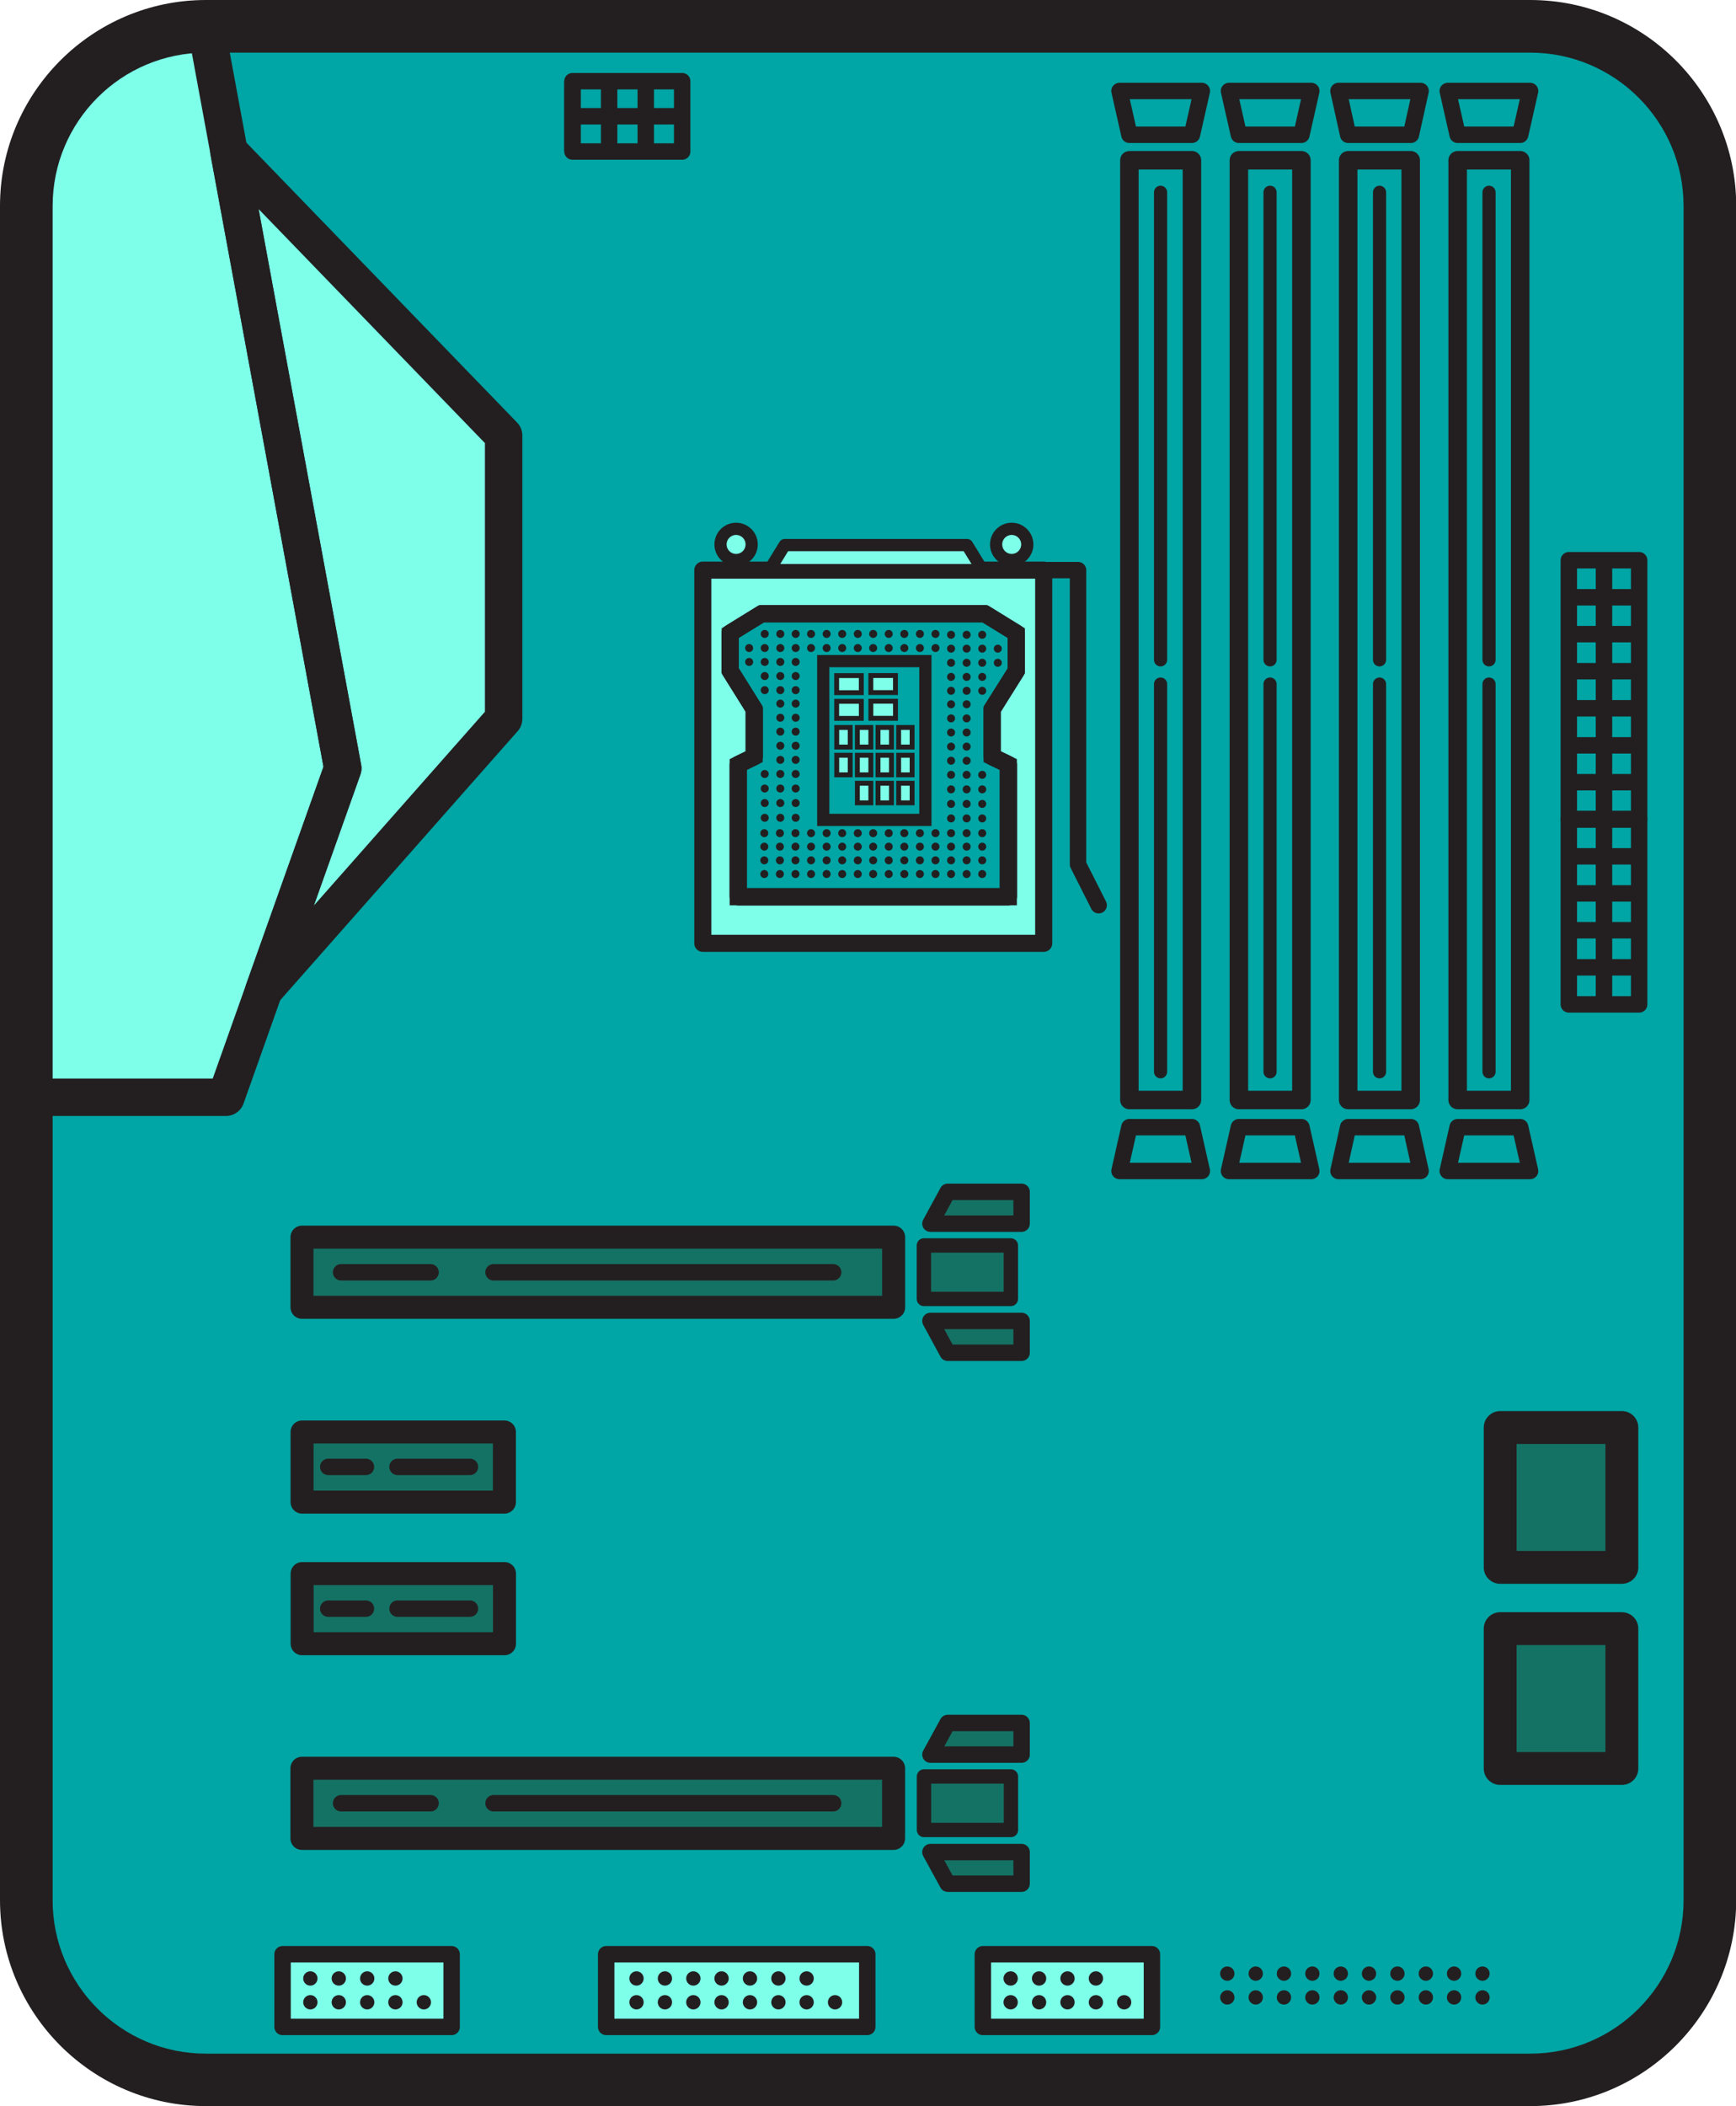 <?xml version="1.0" encoding="utf-8"?>
<!-- Generator: Adobe Illustrator 26.1.0, SVG Export Plug-In . SVG Version: 6.00 Build 0)  -->
<svg version="1.1" id="Layer_1" xmlns="http://www.w3.org/2000/svg" xmlns:xlink="http://www.w3.org/1999/xlink" x="0px" y="0px"
	 viewBox="0 0 824.5 1000" enable-background="new 0 0 824.5 1000" xml:space="preserve">
<g>
	<path fill="#00A5A5" d="M812,97.8v804.5c0,46.9-38.4,85.3-85.3,85.3h-629c-46.9,0-85.3-38.4-85.3-85.3V97.8
		c0-46.9,38.4-85.3,85.3-85.3h629C773.7,12.5,812,50.9,812,97.8z"/>
	
		<rect x="536.4" y="76.1" fill="none" stroke="#231F20" stroke-width="8.791" stroke-linejoin="round" stroke-miterlimit="10" width="29.7" height="446.2"/>
	
		<rect x="267.3" y="463.6" transform="matrix(-1.836970e-16 1 -1 -1.836970e-16 888.026 320.118)" fill="#147264" stroke="#231F20" stroke-width="10.926" stroke-linejoin="round" stroke-miterlimit="10" width="33.3" height="281"/>
	
		<rect x="446.7" y="583.4" transform="matrix(-1.836970e-16 1 -1 -1.836970e-16 1063.493 144.65)" fill="#147264" stroke="#231F20" stroke-width="6.815" stroke-linejoin="round" stroke-miterlimit="10" width="25.4" height="41.3"/>
	
		<rect x="267.3" y="715.8" transform="matrix(-1.836970e-16 1 -1 -1.836970e-16 1140.204 572.295)" fill="#147264" stroke="#231F20" stroke-width="10.926" stroke-linejoin="round" stroke-miterlimit="10" width="33.3" height="281"/>
	<g>
		<g>
			
				<rect x="745.1" y="266" fill="none" stroke="#231F20" stroke-width="7.804" stroke-linejoin="round" stroke-miterlimit="10" width="33.4" height="123"/>
			<line fill="none" stroke="#231F20" stroke-width="7.804" stroke-miterlimit="10" x1="761.8" y1="389" x2="761.8" y2="266"/>
			<line fill="none" stroke="#231F20" stroke-width="7.804" stroke-miterlimit="10" x1="745.1" y1="283.6" x2="778.5" y2="283.6"/>
			<line fill="none" stroke="#231F20" stroke-width="7.804" stroke-miterlimit="10" x1="745.1" y1="301.1" x2="778.5" y2="301.1"/>
			<line fill="none" stroke="#231F20" stroke-width="7.804" stroke-miterlimit="10" x1="745.1" y1="318.7" x2="778.5" y2="318.7"/>
			<line fill="none" stroke="#231F20" stroke-width="7.804" stroke-miterlimit="10" x1="745.1" y1="336.3" x2="778.5" y2="336.3"/>
			<line fill="none" stroke="#231F20" stroke-width="7.804" stroke-miterlimit="10" x1="745.1" y1="353.9" x2="778.5" y2="353.9"/>
			<line fill="none" stroke="#231F20" stroke-width="7.804" stroke-miterlimit="10" x1="745.1" y1="371.4" x2="778.5" y2="371.4"/>
			<line fill="none" stroke="#231F20" stroke-width="7.804" stroke-miterlimit="10" x1="745.1" y1="389" x2="778.5" y2="389"/>
		</g>
		
			<rect x="745.1" y="389" fill="none" stroke="#231F20" stroke-width="7.804" stroke-linejoin="round" stroke-miterlimit="10" width="33.4" height="87.9"/>
		<line fill="none" stroke="#231F20" stroke-width="7.804" stroke-miterlimit="10" x1="761.8" y1="478" x2="761.8" y2="389"/>
		<line fill="none" stroke="#231F20" stroke-width="7.804" stroke-miterlimit="10" x1="745.1" y1="406.6" x2="778.5" y2="406.6"/>
		<line fill="none" stroke="#231F20" stroke-width="7.804" stroke-miterlimit="10" x1="745.1" y1="389" x2="778.5" y2="389"/>
		<line fill="none" stroke="#231F20" stroke-width="7.804" stroke-miterlimit="10" x1="745.1" y1="424.2" x2="778.5" y2="424.2"/>
		<line fill="none" stroke="#231F20" stroke-width="7.804" stroke-miterlimit="10" x1="745.1" y1="441.7" x2="778.5" y2="441.7"/>
		<line fill="none" stroke="#231F20" stroke-width="7.804" stroke-miterlimit="10" x1="745.1" y1="459.3" x2="778.5" y2="459.3"/>
	</g>
	<g>
		
			<rect x="281.3" y="29.2" transform="matrix(-1.836970e-16 1 -1 -1.836970e-16 353.195 -242.752)" fill="none" stroke="#231F20" stroke-width="7.804" stroke-linejoin="round" stroke-miterlimit="10" width="33.4" height="52.1"/>
		<line fill="none" stroke="#231F20" stroke-width="7.804" stroke-miterlimit="10" x1="271.9" y1="55.2" x2="324" y2="55.2"/>
		<line fill="none" stroke="#231F20" stroke-width="7.804" stroke-miterlimit="10" x1="306.7" y1="38.5" x2="306.7" y2="71.9"/>
		<line fill="none" stroke="#231F20" stroke-width="7.804" stroke-miterlimit="10" x1="271.9" y1="38.5" x2="271.9" y2="71.9"/>
		<line fill="none" stroke="#231F20" stroke-width="7.804" stroke-miterlimit="10" x1="289.3" y1="38.5" x2="289.3" y2="71.9"/>
	</g>
	
		<line fill="none" stroke="#231F20" stroke-width="7.804" stroke-linecap="round" stroke-miterlimit="10" x1="162" y1="604.1" x2="204.5" y2="604.1"/>
	
		<line fill="none" stroke="#231F20" stroke-width="7.804" stroke-linecap="round" stroke-miterlimit="10" x1="234.4" y1="604.1" x2="395.7" y2="604.1"/>
	
		<line fill="none" stroke="#231F20" stroke-width="7.804" stroke-linecap="round" stroke-miterlimit="10" x1="162" y1="856.2" x2="204.5" y2="856.2"/>
	
		<line fill="none" stroke="#231F20" stroke-width="7.804" stroke-linecap="round" stroke-miterlimit="10" x1="234.4" y1="856.2" x2="395.7" y2="856.2"/>
	<g>
		<g>
			
				<rect x="174.9" y="648.5" transform="matrix(-1.836970e-16 1 -1 -1.836970e-16 888.062 505.023)" fill="#147264" stroke="#231F20" stroke-width="10.926" stroke-linejoin="round" stroke-miterlimit="10" width="33.3" height="96.1"/>
			
				<line fill="none" stroke="#231F20" stroke-width="7.804" stroke-linecap="round" stroke-miterlimit="10" x1="155.9" y1="696.5" x2="173.8" y2="696.5"/>
			
				<line fill="none" stroke="#231F20" stroke-width="7.804" stroke-linecap="round" stroke-miterlimit="10" x1="188.8" y1="696.5" x2="223.2" y2="696.5"/>
		</g>
		<g>
			
				<rect x="174.9" y="715.7" transform="matrix(-1.836970e-16 1 -1 -1.836970e-16 955.298 572.26)" fill="#147264" stroke="#231F20" stroke-width="10.926" stroke-linejoin="round" stroke-miterlimit="10" width="33.3" height="96.1"/>
			
				<line fill="none" stroke="#231F20" stroke-width="7.804" stroke-linecap="round" stroke-miterlimit="10" x1="155.9" y1="763.8" x2="173.8" y2="763.8"/>
			
				<line fill="none" stroke="#231F20" stroke-width="7.804" stroke-linecap="round" stroke-miterlimit="10" x1="188.8" y1="763.8" x2="223.2" y2="763.8"/>
		</g>
	</g>
	<polygon fill="#147264" stroke="#231F20" stroke-width="7.804" stroke-linejoin="round" stroke-miterlimit="10" points="
		441.9,581 450.1,565.9 485.2,565.9 485.2,581 	"/>
	<polygon fill="#147264" stroke="#231F20" stroke-width="7.804" stroke-linejoin="round" stroke-miterlimit="10" points="
		441.9,627.2 450.1,642.3 485.2,642.3 485.2,627.2 	"/>
	
		<rect x="446.7" y="835.5" transform="matrix(-1.836970e-16 1 -1 -1.836970e-16 1315.637 396.794)" fill="#147264" stroke="#231F20" stroke-width="6.815" stroke-linejoin="round" stroke-miterlimit="10" width="25.4" height="41.3"/>
	<polygon fill="#147264" stroke="#231F20" stroke-width="7.804" stroke-linejoin="round" stroke-miterlimit="10" points="
		441.9,833.1 450.1,818.1 485.2,818.1 485.2,833.1 	"/>
	<polygon fill="#147264" stroke="#231F20" stroke-width="7.804" stroke-linejoin="round" stroke-miterlimit="10" points="
		441.9,879.4 450.1,894.4 485.2,894.4 485.2,879.4 	"/>
	<path fill="#7DFFE9" stroke="#231F20" stroke-width="8.112" stroke-linejoin="round" stroke-miterlimit="10" d="M482.7,318.5
		l-11.4,18.3v22.5l7.6,3.7v62.8H350.6V363l7.6-3.7v-22.5l-11.4-18.3v-17.9l14.8-9.1h106.2l14.8,9.1V318.5z M333.8,270.7v177.2h161.9
		V270.7H333.8z"/>
	<polygon fill="none" stroke="#231F20" stroke-width="8.112" stroke-miterlimit="10" points="471.2,336.7 471.2,359.3 478.9,363 
		478.9,425.8 350.6,425.8 350.6,363 358.2,359.3 358.2,336.7 346.8,318.5 346.8,300.6 361.7,291.4 467.8,291.4 482.7,300.6 
		482.7,318.5 	"/>
	<polygon fill="#7DFFE9" stroke="#231F20" stroke-width="5.794" stroke-linejoin="round" stroke-miterlimit="10" points="
		466.6,270.7 365.4,270.7 372.7,258.8 459.3,258.8 	"/>
	<circle fill="#7DFFE9" stroke="#231F20" stroke-width="5.794" stroke-miterlimit="10" cx="349.6" cy="258.5" r="7.4"/>
	<circle fill="#7DFFE9" stroke="#231F20" stroke-width="5.794" stroke-miterlimit="10" cx="480.5" cy="258.5" r="7.4"/>
	<rect x="391" y="313.9" fill="none" stroke="#231F20" stroke-width="5.794" stroke-miterlimit="10" width="48.5" height="75.4"/>
	
		<rect x="407.2" y="371.9" fill="#7DFFE9" stroke="#231F20" stroke-width="2.318" stroke-miterlimit="10" width="6.4" height="9.3"/>
	<rect x="417" y="371.9" fill="#7DFFE9" stroke="#231F20" stroke-width="2.318" stroke-miterlimit="10" width="6.4" height="9.3"/>
	
		<rect x="426.8" y="371.9" fill="#7DFFE9" stroke="#231F20" stroke-width="2.318" stroke-miterlimit="10" width="6.4" height="9.3"/>
	
		<rect x="407.2" y="358.6" fill="#7DFFE9" stroke="#231F20" stroke-width="2.318" stroke-miterlimit="10" width="6.4" height="9.3"/>
	<rect x="417" y="358.6" fill="#7DFFE9" stroke="#231F20" stroke-width="2.318" stroke-miterlimit="10" width="6.4" height="9.3"/>
	
		<rect x="397.4" y="358.6" fill="#7DFFE9" stroke="#231F20" stroke-width="2.318" stroke-miterlimit="10" width="6.4" height="9.3"/>
	
		<rect x="426.8" y="358.6" fill="#7DFFE9" stroke="#231F20" stroke-width="2.318" stroke-miterlimit="10" width="6.4" height="9.3"/>
	
		<rect x="407.2" y="345.4" fill="#7DFFE9" stroke="#231F20" stroke-width="2.318" stroke-miterlimit="10" width="6.4" height="9.3"/>
	
		<rect x="399.2" y="331.2" transform="matrix(-1.836970e-16 1 -1 -1.836970e-16 740.272 -66.204)" fill="#7DFFE9" stroke="#231F20" stroke-width="2.318" stroke-miterlimit="10" width="8.1" height="11.7"/>
	
		<rect x="399.2" y="319" transform="matrix(-1.836970e-16 1 -1 -1.836970e-16 728.062 -78.414)" fill="#7DFFE9" stroke="#231F20" stroke-width="2.318" stroke-miterlimit="10" width="8.1" height="11.7"/>
	
		<rect x="415.4" y="319" transform="matrix(-1.836970e-16 1 -1 -1.836970e-16 744.299 -94.65)" fill="#7DFFE9" stroke="#231F20" stroke-width="2.318" stroke-miterlimit="10" width="8.1" height="11.7"/>
	
		<rect x="415.4" y="331.2" transform="matrix(-1.836970e-16 1 -1 -1.836970e-16 756.509 -82.44)" fill="#7DFFE9" stroke="#231F20" stroke-width="2.318" stroke-miterlimit="10" width="8.1" height="11.7"/>
	<rect x="417" y="345.4" fill="#7DFFE9" stroke="#231F20" stroke-width="2.318" stroke-miterlimit="10" width="6.4" height="9.3"/>
	
		<rect x="397.4" y="345.4" fill="#7DFFE9" stroke="#231F20" stroke-width="2.318" stroke-miterlimit="10" width="6.4" height="9.3"/>
	
		<rect x="426.8" y="345.4" fill="#7DFFE9" stroke="#231F20" stroke-width="2.318" stroke-miterlimit="10" width="6.4" height="9.3"/>
	<g>
		<polygon fill="none" stroke="#231F20" stroke-width="8.112" stroke-linejoin="round" stroke-miterlimit="10" points="
			471.2,336.7 471.2,359.3 478.9,363 478.9,425.8 350.6,425.8 350.6,363 358.2,359.3 358.2,336.7 346.8,318.5 346.8,300.6 
			361.7,291.4 467.8,291.4 482.7,300.6 482.7,318.5 		"/>
	</g>
	
		<rect x="712.5" y="773.3" fill="#147264" stroke="#231F20" stroke-width="15.608" stroke-linejoin="round" stroke-miterlimit="10" width="57.8" height="66.4"/>
	
		<rect x="712.5" y="677.8" fill="#147264" stroke="#231F20" stroke-width="15.608" stroke-linejoin="round" stroke-miterlimit="10" width="57.8" height="66.4"/>
	
		<rect x="466.8" y="927.9" fill="#7DFFE9" stroke="#231F20" stroke-width="7.804" stroke-linejoin="round" stroke-miterlimit="10" width="80.3" height="34.5"/>
	<g>
		<circle fill="#231F20" cx="480" cy="939.4" r="3.4"/>
		<circle fill="#231F20" cx="480" cy="950.7" r="3.4"/>
		<circle fill="#231F20" cx="493.5" cy="939.4" r="3.4"/>
		<circle fill="#231F20" cx="493.5" cy="950.7" r="3.4"/>
		<circle fill="#231F20" cx="507" cy="939.4" r="3.4"/>
		<circle fill="#231F20" cx="507" cy="950.7" r="3.4"/>
		<circle fill="#231F20" cx="520.5" cy="939.4" r="3.4"/>
		<circle fill="#231F20" cx="520.5" cy="950.7" r="3.4"/>
		<circle fill="#231F20" cx="533.9" cy="950.7" r="3.4"/>
	</g>
	
		<rect x="134.2" y="927.9" fill="#7DFFE9" stroke="#231F20" stroke-width="7.804" stroke-linejoin="round" stroke-miterlimit="10" width="80.3" height="34.5"/>
	<g>
		<circle fill="#231F20" cx="147.4" cy="939.4" r="3.4"/>
		<circle fill="#231F20" cx="147.4" cy="950.7" r="3.4"/>
		<circle fill="#231F20" cx="160.9" cy="939.4" r="3.4"/>
		<circle fill="#231F20" cx="160.9" cy="950.7" r="3.4"/>
		<circle fill="#231F20" cx="174.4" cy="939.4" r="3.4"/>
		<circle fill="#231F20" cx="174.4" cy="950.7" r="3.4"/>
		<circle fill="#231F20" cx="187.8" cy="939.4" r="3.4"/>
		<circle fill="#231F20" cx="187.8" cy="950.7" r="3.4"/>
		<circle fill="#231F20" cx="201.3" cy="950.7" r="3.4"/>
	</g>
	<g>
		
			<rect x="287.9" y="927.9" fill="#7DFFE9" stroke="#231F20" stroke-width="7.804" stroke-linejoin="round" stroke-miterlimit="10" width="124" height="34.5"/>
		<g>
			<circle fill="#231F20" cx="342.7" cy="939.4" r="3.4"/>
			<circle fill="#231F20" cx="342.7" cy="950.7" r="3.4"/>
			<circle fill="#231F20" cx="356.2" cy="939.4" r="3.4"/>
			<circle fill="#231F20" cx="356.2" cy="950.7" r="3.4"/>
			<circle fill="#231F20" cx="315.8" cy="939.4" r="3.4"/>
			<circle fill="#231F20" cx="315.8" cy="950.7" r="3.4"/>
			<circle fill="#231F20" cx="302.3" cy="939.4" r="3.4"/>
			<circle fill="#231F20" cx="302.3" cy="950.7" r="3.4"/>
			<circle fill="#231F20" cx="329.3" cy="939.4" r="3.4"/>
			<circle fill="#231F20" cx="329.3" cy="950.7" r="3.4"/>
			<circle fill="#231F20" cx="369.7" cy="939.4" r="3.4"/>
			<circle fill="#231F20" cx="369.7" cy="950.7" r="3.4"/>
			<circle fill="#231F20" cx="383.1" cy="939.4" r="3.4"/>
			<circle fill="#231F20" cx="383.1" cy="950.7" r="3.4"/>
			<circle fill="#231F20" cx="396.6" cy="950.7" r="3.4"/>
		</g>
	</g>
	<g>
		<circle fill="#231F20" cx="636.8" cy="937.1" r="3.4"/>
		<circle fill="#231F20" cx="636.8" cy="948.4" r="3.4"/>
		<circle fill="#231F20" cx="650.2" cy="937.1" r="3.4"/>
		<circle fill="#231F20" cx="650.2" cy="948.4" r="3.4"/>
		<circle fill="#231F20" cx="609.8" cy="937.1" r="3.4"/>
		<circle fill="#231F20" cx="609.8" cy="948.4" r="3.4"/>
		<circle fill="#231F20" cx="596.4" cy="937.1" r="3.4"/>
		<circle fill="#231F20" cx="596.4" cy="948.4" r="3.4"/>
		<circle fill="#231F20" cx="582.9" cy="937.1" r="3.4"/>
		<circle fill="#231F20" cx="582.9" cy="948.4" r="3.4"/>
		<circle fill="#231F20" cx="623.3" cy="937.1" r="3.4"/>
		<circle fill="#231F20" cx="623.3" cy="948.4" r="3.4"/>
		<circle fill="#231F20" cx="663.7" cy="937.1" r="3.4"/>
		<circle fill="#231F20" cx="663.7" cy="948.4" r="3.4"/>
		<circle fill="#231F20" cx="677.2" cy="937.1" r="3.4"/>
		<circle fill="#231F20" cx="677.2" cy="948.4" r="3.4"/>
		<circle fill="#231F20" cx="690.6" cy="937.1" r="3.4"/>
		<circle fill="#231F20" cx="690.6" cy="948.4" r="3.4"/>
		<circle fill="#231F20" cx="704.1" cy="937.1" r="3.4"/>
		<circle fill="#231F20" cx="704.1" cy="948.4" r="3.4"/>
	</g>
	<path fill="#7DFFE9" d="M12.5,522.3V71.9c0,0,40.6-59.5,85.3-59.5l12.7,68.7l128.8,129.4v134.7l-112.2,120L107.3,521L12.5,522.3z"
		/>
	<path fill="#231F20" d="M726.8,1000h-629C43.9,1000,0,956.1,0,902.2V97.8C0,43.9,43.9,0,97.8,0h629c53.9,0,97.8,43.9,97.8,97.8
		v804.5C824.5,956.1,780.7,1000,726.8,1000z M97.8,25C57.6,25,25,57.6,25,97.8v804.5c0,40.1,32.6,72.8,72.8,72.8h629
		c40.1,0,72.8-32.7,72.8-72.8V97.8c0-40.1-32.7-72.8-72.8-72.8H97.8z"/>
	<g>
		<polyline fill="none" stroke="#231F20" stroke-width="17.759" stroke-linejoin="round" stroke-miterlimit="10" points="12.5,521 
			107.3,521 125.3,470.3 162.8,364.8 97.8,12.5 		"/>
		<polygon fill="none" stroke="#231F20" stroke-width="17.759" stroke-linejoin="round" stroke-miterlimit="10" points="
			239.2,206.8 239.2,341.3 125.3,470.3 162.8,364.8 108.7,71.9 		"/>
	</g>
	
		<line fill="#231F20" stroke="#231F20" stroke-width="6.243" stroke-linecap="round" stroke-miterlimit="10" x1="551.2" y1="508.9" x2="551.2" y2="324.8"/>
	
		<line fill="#231F20" stroke="#231F20" stroke-width="6.243" stroke-linecap="round" stroke-miterlimit="10" x1="551.2" y1="313.3" x2="551.2" y2="91.3"/>
	
		<rect x="588.4" y="76.1" fill="none" stroke="#231F20" stroke-width="8.791" stroke-linejoin="round" stroke-miterlimit="10" width="29.7" height="446.2"/>
	
		<line fill="#231F20" stroke="#231F20" stroke-width="6.243" stroke-linecap="round" stroke-miterlimit="10" x1="603.2" y1="508.9" x2="603.2" y2="324.8"/>
	
		<line fill="#231F20" stroke="#231F20" stroke-width="6.243" stroke-linecap="round" stroke-miterlimit="10" x1="603.2" y1="313.3" x2="603.2" y2="91.3"/>
	
		<rect x="640.3" y="76.1" fill="none" stroke="#231F20" stroke-width="8.791" stroke-linejoin="round" stroke-miterlimit="10" width="29.7" height="446.2"/>
	
		<line fill="#231F20" stroke="#231F20" stroke-width="6.243" stroke-linecap="round" stroke-miterlimit="10" x1="655.2" y1="508.9" x2="655.2" y2="324.8"/>
	
		<line fill="#231F20" stroke="#231F20" stroke-width="6.243" stroke-linecap="round" stroke-miterlimit="10" x1="655.2" y1="313.3" x2="655.2" y2="91.3"/>
	
		<rect x="692.3" y="76.1" fill="none" stroke="#231F20" stroke-width="8.791" stroke-linejoin="round" stroke-miterlimit="10" width="29.7" height="446.2"/>
	
		<line fill="#231F20" stroke="#231F20" stroke-width="6.243" stroke-linecap="round" stroke-miterlimit="10" x1="707.2" y1="508.9" x2="707.2" y2="324.8"/>
	
		<line fill="#231F20" stroke="#231F20" stroke-width="6.243" stroke-linecap="round" stroke-miterlimit="10" x1="707.2" y1="313.3" x2="707.2" y2="91.3"/>
	
		<polygon fill="none" stroke="#231F20" stroke-width="7.804" stroke-linecap="round" stroke-linejoin="round" stroke-miterlimit="10" points="
		566.1,64 536.4,64 531.7,43.2 570.8,43.2 	"/>
	
		<polygon fill="none" stroke="#231F20" stroke-width="7.804" stroke-linecap="round" stroke-linejoin="round" stroke-miterlimit="10" points="
		618.1,64 588.4,64 583.7,43.2 622.8,43.2 	"/>
	
		<polygon fill="none" stroke="#231F20" stroke-width="7.804" stroke-linecap="round" stroke-linejoin="round" stroke-miterlimit="10" points="
		670.1,64 640.3,64 635.7,43.2 674.7,43.2 	"/>
	
		<polygon fill="none" stroke="#231F20" stroke-width="7.804" stroke-linecap="round" stroke-linejoin="round" stroke-miterlimit="10" points="
		722,64 692.3,64 687.6,43.2 726.7,43.2 	"/>
	
		<polygon fill="none" stroke="#231F20" stroke-width="7.804" stroke-linecap="round" stroke-linejoin="round" stroke-miterlimit="10" points="
		566.1,535.2 536.4,535.2 531.7,556 570.8,556 	"/>
	
		<polygon fill="none" stroke="#231F20" stroke-width="7.804" stroke-linecap="round" stroke-linejoin="round" stroke-miterlimit="10" points="
		618.1,535.2 588.4,535.2 583.7,556 622.8,556 	"/>
	
		<polygon fill="none" stroke="#231F20" stroke-width="7.804" stroke-linecap="round" stroke-linejoin="round" stroke-miterlimit="10" points="
		670.1,535.2 640.3,535.2 635.7,556 674.7,556 	"/>
	
		<polygon fill="none" stroke="#231F20" stroke-width="7.804" stroke-linecap="round" stroke-linejoin="round" stroke-miterlimit="10" points="
		722,535.2 692.3,535.2 687.6,556 726.7,556 	"/>
	<g>
		<circle fill="#231F20" cx="363" cy="415" r="1.9"/>
		<circle fill="#231F20" cx="370.4" cy="415" r="1.9"/>
		<circle fill="#231F20" cx="377.8" cy="415" r="1.9"/>
		<circle fill="#231F20" cx="385.2" cy="415" r="1.9"/>
		<circle fill="#231F20" cx="392.6" cy="415" r="1.9"/>
		<circle fill="#231F20" cx="400" cy="415" r="1.9"/>
		<circle fill="#231F20" cx="407.4" cy="415" r="1.9"/>
		<circle fill="#231F20" cx="414.7" cy="415" r="1.9"/>
		<circle fill="#231F20" cx="422.1" cy="415" r="1.9"/>
		<circle fill="#231F20" cx="429.5" cy="415" r="1.9"/>
		<circle fill="#231F20" cx="436.9" cy="415" r="1.9"/>
		<circle fill="#231F20" cx="444.3" cy="415" r="1.9"/>
		<circle fill="#231F20" cx="451.7" cy="415" r="1.9"/>
		<circle fill="#231F20" cx="459.1" cy="415" r="1.9"/>
		<circle fill="#231F20" cx="466.5" cy="415" r="1.9"/>
	</g>
	<g>
		<circle fill="#231F20" cx="363" cy="408.5" r="1.9"/>
		<circle fill="#231F20" cx="370.4" cy="408.5" r="1.9"/>
		<circle fill="#231F20" cx="377.8" cy="408.5" r="1.9"/>
		<circle fill="#231F20" cx="385.2" cy="408.5" r="1.9"/>
		<circle fill="#231F20" cx="392.6" cy="408.5" r="1.9"/>
		<circle fill="#231F20" cx="400" cy="408.5" r="1.9"/>
		<circle fill="#231F20" cx="407.4" cy="408.5" r="1.9"/>
		<circle fill="#231F20" cx="414.7" cy="408.5" r="1.9"/>
		<circle fill="#231F20" cx="422.1" cy="408.5" r="1.9"/>
		<circle fill="#231F20" cx="429.5" cy="408.5" r="1.9"/>
		<circle fill="#231F20" cx="436.9" cy="408.5" r="1.9"/>
		<circle fill="#231F20" cx="444.3" cy="408.5" r="1.9"/>
		<circle fill="#231F20" cx="451.7" cy="408.5" r="1.9"/>
		<circle fill="#231F20" cx="459.1" cy="408.5" r="1.9"/>
		<circle fill="#231F20" cx="466.5" cy="408.5" r="1.9"/>
	</g>
	<g>
		<circle fill="#231F20" cx="363" cy="402" r="1.9"/>
		<circle fill="#231F20" cx="370.4" cy="402" r="1.9"/>
		<circle fill="#231F20" cx="377.8" cy="402" r="1.9"/>
		<circle fill="#231F20" cx="385.2" cy="402" r="1.9"/>
		<circle fill="#231F20" cx="392.6" cy="402" r="1.9"/>
		<circle fill="#231F20" cx="400" cy="402" r="1.9"/>
		<circle fill="#231F20" cx="407.4" cy="402" r="1.9"/>
		<circle fill="#231F20" cx="414.7" cy="402" r="1.9"/>
		<circle fill="#231F20" cx="422.1" cy="402" r="1.9"/>
		<circle fill="#231F20" cx="429.5" cy="402" r="1.9"/>
		<circle fill="#231F20" cx="436.9" cy="402" r="1.9"/>
		<circle fill="#231F20" cx="444.3" cy="402" r="1.9"/>
		<circle fill="#231F20" cx="451.7" cy="402" r="1.9"/>
		<circle fill="#231F20" cx="459.1" cy="402" r="1.9"/>
		<circle fill="#231F20" cx="466.5" cy="402" r="1.9"/>
	</g>
	<circle fill="#231F20" cx="363" cy="395.6" r="1.9"/>
	<circle fill="#231F20" cx="370.4" cy="395.6" r="1.9"/>
	<circle fill="#231F20" cx="377.8" cy="395.6" r="1.9"/>
	<circle fill="#231F20" cx="385.2" cy="395.6" r="1.9"/>
	<circle fill="#231F20" cx="392.6" cy="395.6" r="1.9"/>
	<circle fill="#231F20" cx="400" cy="395.6" r="1.9"/>
	<circle fill="#231F20" cx="407.4" cy="395.6" r="1.9"/>
	<circle fill="#231F20" cx="414.7" cy="395.6" r="1.9"/>
	<circle fill="#231F20" cx="422.1" cy="395.6" r="1.9"/>
	<circle fill="#231F20" cx="429.5" cy="395.6" r="1.9"/>
	<circle fill="#231F20" cx="436.9" cy="395.6" r="1.9"/>
	<circle fill="#231F20" cx="444.3" cy="395.6" r="1.9"/>
	<circle fill="#231F20" cx="385.2" cy="307.7" r="1.9"/>
	<circle fill="#231F20" cx="392.6" cy="307.7" r="1.9"/>
	<circle fill="#231F20" cx="400" cy="307.7" r="1.9"/>
	<circle fill="#231F20" cx="407.4" cy="307.7" r="1.9"/>
	<circle fill="#231F20" cx="414.7" cy="307.7" r="1.9"/>
	<circle fill="#231F20" cx="422.1" cy="307.7" r="1.9"/>
	<circle fill="#231F20" cx="429.5" cy="307.7" r="1.9"/>
	<circle fill="#231F20" cx="436.9" cy="307.7" r="1.9"/>
	<circle fill="#231F20" cx="444.3" cy="307.7" r="1.9"/>
	<circle fill="#231F20" cx="385.2" cy="301" r="1.9"/>
	<circle fill="#231F20" cx="392.6" cy="301" r="1.9"/>
	<circle fill="#231F20" cx="400" cy="301" r="1.9"/>
	<circle fill="#231F20" cx="407.4" cy="301" r="1.9"/>
	<circle fill="#231F20" cx="414.7" cy="301" r="1.9"/>
	<circle fill="#231F20" cx="422.1" cy="301" r="1.9"/>
	<circle fill="#231F20" cx="429.5" cy="301" r="1.9"/>
	<circle fill="#231F20" cx="436.9" cy="301" r="1.9"/>
	<circle fill="#231F20" cx="444.3" cy="301" r="1.9"/>
	<circle fill="#231F20" cx="451.7" cy="395.6" r="1.9"/>
	<circle fill="#231F20" cx="459.1" cy="395.6" r="1.9"/>
	<circle fill="#231F20" cx="466.5" cy="395.6" r="1.9"/>
	<circle fill="#231F20" cx="451.7" cy="388.6" r="1.9"/>
	<circle fill="#231F20" cx="459.1" cy="388.6" r="1.9"/>
	<circle fill="#231F20" cx="466.5" cy="388.6" r="1.9"/>
	<circle fill="#231F20" cx="451.7" cy="381.7" r="1.9"/>
	<circle fill="#231F20" cx="459.1" cy="381.7" r="1.9"/>
	<circle fill="#231F20" cx="466.5" cy="381.7" r="1.9"/>
	<circle fill="#231F20" cx="451.7" cy="374.8" r="1.9"/>
	<circle fill="#231F20" cx="459.1" cy="374.8" r="1.9"/>
	<circle fill="#231F20" cx="466.5" cy="374.8" r="1.9"/>
	<circle fill="#231F20" cx="451.7" cy="367.9" r="1.9"/>
	<circle fill="#231F20" cx="459.1" cy="367.9" r="1.9"/>
	<circle fill="#231F20" cx="451.7" cy="361.2" r="1.9"/>
	<circle fill="#231F20" cx="459.1" cy="361.2" r="1.9"/>
	<circle fill="#231F20" cx="451.7" cy="354.5" r="1.9"/>
	<circle fill="#231F20" cx="459.1" cy="354.5" r="1.9"/>
	<circle fill="#231F20" cx="451.7" cy="347.8" r="1.9"/>
	<circle fill="#231F20" cx="459.1" cy="347.8" r="1.9"/>
	<circle fill="#231F20" cx="451.7" cy="341.1" r="1.9"/>
	<circle fill="#231F20" cx="459.1" cy="341.1" r="1.9"/>
	<circle fill="#231F20" cx="451.7" cy="334.4" r="1.9"/>
	<circle fill="#231F20" cx="459.1" cy="334.4" r="1.9"/>
	<circle fill="#231F20" cx="466.5" cy="367.9" r="1.9"/>
	<circle fill="#231F20" cx="451.7" cy="328" r="1.9"/>
	<circle fill="#231F20" cx="459.1" cy="328" r="1.9"/>
	<circle fill="#231F20" cx="466.5" cy="328" r="1.9"/>
	<circle fill="#231F20" cx="451.7" cy="321.4" r="1.9"/>
	<circle fill="#231F20" cx="459.1" cy="321.4" r="1.9"/>
	<circle fill="#231F20" cx="466.5" cy="321.4" r="1.9"/>
	<circle fill="#231F20" cx="451.7" cy="314.7" r="1.9"/>
	<circle fill="#231F20" cx="459.1" cy="314.7" r="1.9"/>
	<circle fill="#231F20" cx="466.5" cy="314.7" r="1.9"/>
	<circle fill="#231F20" cx="451.7" cy="308" r="1.9"/>
	<circle fill="#231F20" cx="459.1" cy="308" r="1.9"/>
	<circle fill="#231F20" cx="466.5" cy="308" r="1.9"/>
	<circle fill="#231F20" cx="473.9" cy="308" r="1.9"/>
	<circle fill="#231F20" cx="473.9" cy="314.7" r="1.9"/>
	<circle fill="#231F20" cx="451.7" cy="301.4" r="1.9"/>
	<circle fill="#231F20" cx="459.1" cy="301.4" r="1.9"/>
	<circle fill="#231F20" cx="466.5" cy="301.4" r="1.9"/>
	<circle fill="#231F20" cx="377.9" cy="388.3" r="1.9"/>
	<circle fill="#231F20" cx="370.6" cy="388.3" r="1.9"/>
	<circle fill="#231F20" cx="363.2" cy="388.3" r="1.9"/>
	<circle fill="#231F20" cx="377.9" cy="381.3" r="1.9"/>
	<circle fill="#231F20" cx="370.6" cy="381.3" r="1.9"/>
	<circle fill="#231F20" cx="363.2" cy="381.3" r="1.9"/>
	<circle fill="#231F20" cx="377.9" cy="374.4" r="1.9"/>
	<circle fill="#231F20" cx="370.6" cy="374.4" r="1.9"/>
	<circle fill="#231F20" cx="363.2" cy="374.4" r="1.9"/>
	<circle fill="#231F20" cx="377.9" cy="367.5" r="1.9"/>
	<circle fill="#231F20" cx="370.6" cy="367.5" r="1.9"/>
	<circle fill="#231F20" cx="377.9" cy="360.8" r="1.9"/>
	<circle fill="#231F20" cx="370.6" cy="360.8" r="1.9"/>
	<circle fill="#231F20" cx="377.9" cy="354.1" r="1.9"/>
	<circle fill="#231F20" cx="370.6" cy="354.1" r="1.9"/>
	<circle fill="#231F20" cx="377.9" cy="347.4" r="1.9"/>
	<circle fill="#231F20" cx="370.6" cy="347.4" r="1.9"/>
	<circle fill="#231F20" cx="377.9" cy="340.8" r="1.9"/>
	<circle fill="#231F20" cx="370.6" cy="340.8" r="1.9"/>
	<circle fill="#231F20" cx="377.9" cy="334.1" r="1.9"/>
	<circle fill="#231F20" cx="370.6" cy="334.1" r="1.9"/>
	<circle fill="#231F20" cx="363.2" cy="367.5" r="1.9"/>
	<circle fill="#231F20" cx="377.9" cy="327.7" r="1.9"/>
	<circle fill="#231F20" cx="370.6" cy="327.7" r="1.9"/>
	<circle fill="#231F20" cx="363.2" cy="327.7" r="1.9"/>
	<circle fill="#231F20" cx="377.9" cy="321" r="1.9"/>
	<circle fill="#231F20" cx="370.6" cy="321" r="1.9"/>
	<circle fill="#231F20" cx="363.2" cy="321" r="1.9"/>
	<circle fill="#231F20" cx="377.9" cy="314.3" r="1.9"/>
	<circle fill="#231F20" cx="370.6" cy="314.3" r="1.9"/>
	<circle fill="#231F20" cx="363.2" cy="314.3" r="1.9"/>
	<circle fill="#231F20" cx="377.9" cy="307.7" r="1.9"/>
	<circle fill="#231F20" cx="370.6" cy="307.7" r="1.9"/>
	<circle fill="#231F20" cx="363.2" cy="307.7" r="1.9"/>
	<circle fill="#231F20" cx="355.8" cy="307.7" r="1.9"/>
	<circle fill="#231F20" cx="355.8" cy="314.3" r="1.9"/>
	<circle fill="#231F20" cx="377.9" cy="301" r="1.9"/>
	<circle fill="#231F20" cx="370.6" cy="301" r="1.9"/>
	<circle fill="#231F20" cx="363.2" cy="301" r="1.9"/>
	
		<polyline fill="none" stroke="#231F20" stroke-width="7.804" stroke-linecap="round" stroke-linejoin="round" stroke-miterlimit="10" points="
		495.7,270.7 512,270.7 512,410.4 521.8,429.8 	"/>
</g>
</svg>
